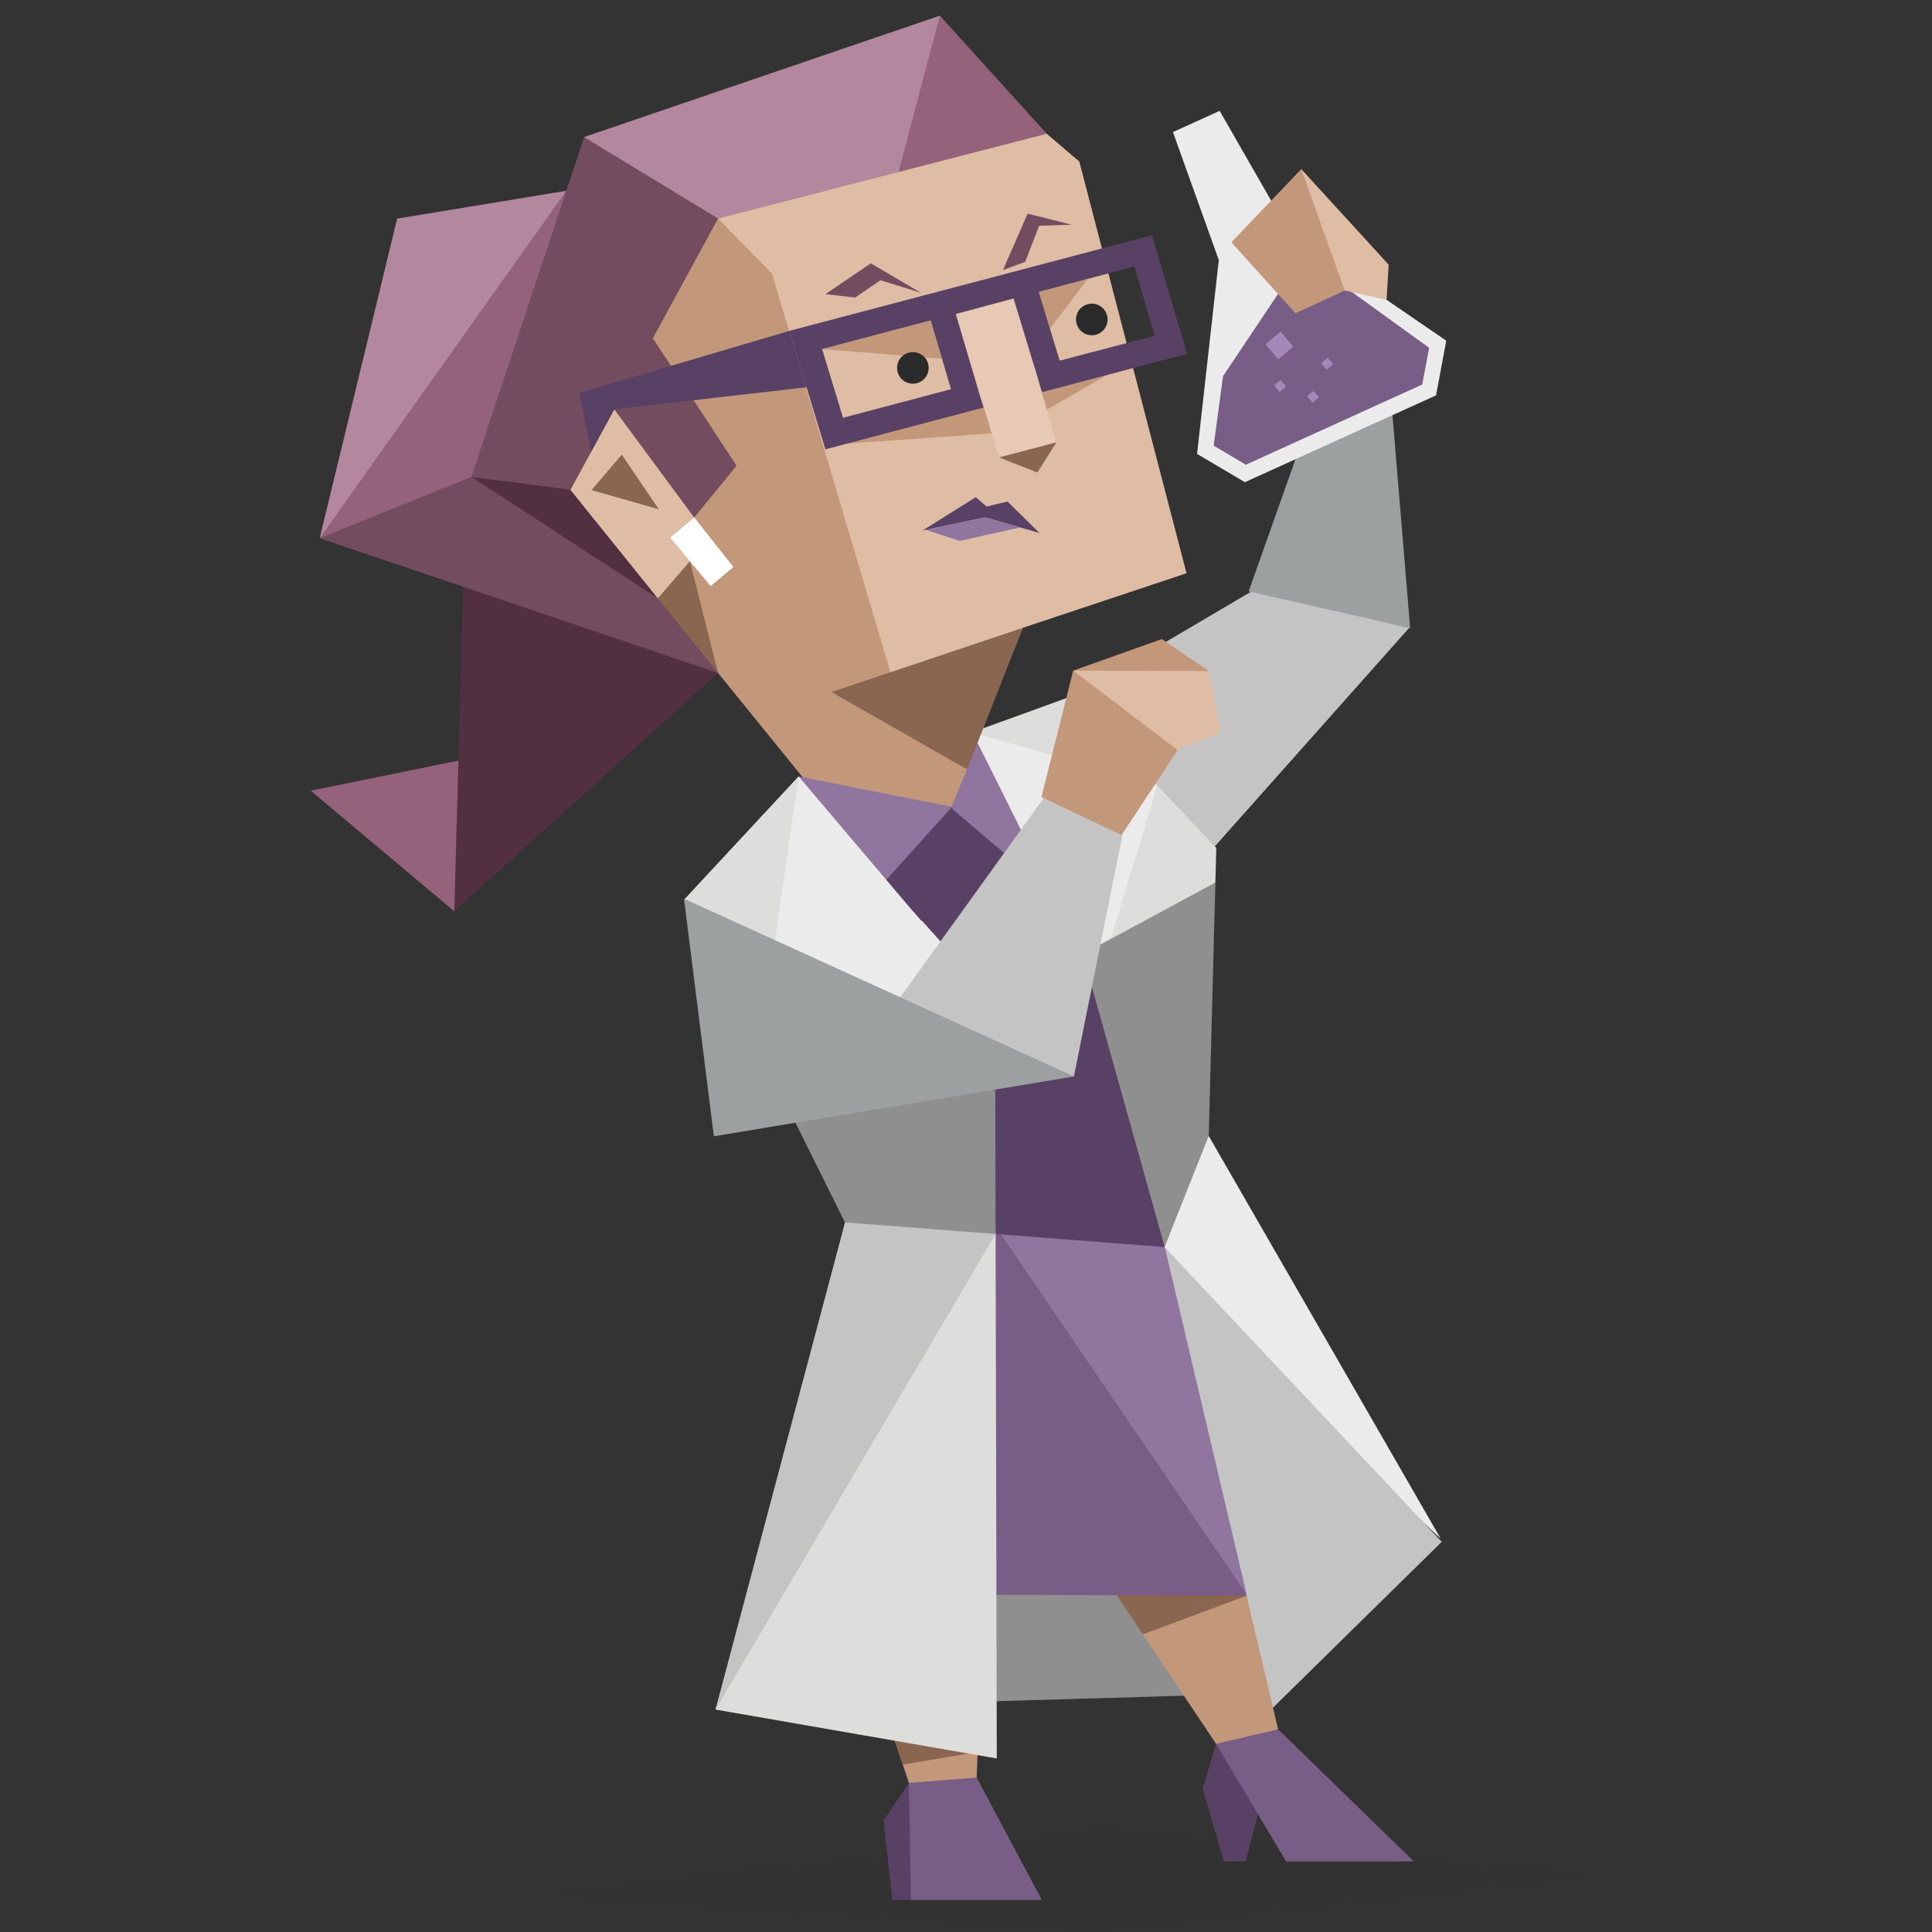 <svg xmlns="http://www.w3.org/2000/svg" viewBox="0 0 400 400" width="400" height="400" preserveAspectRatio="xMidYMid meet" style="width: 100%; height: 100%; transform: translate3d(0px, 0px, 0px); content-visibility: visible;"><rect x="0" y="0" width="400" height="400" fill="#333333" stroke="none"/><defs><clipPath id="__lottie_element_32"><rect width="400" height="400" x="0" y="0"></rect></clipPath></defs><g clip-path="url(#__lottie_element_32)"><g transform="matrix(0.999,-0.038,0.038,0.999,-9.615,9.4)" opacity="1" style="display: block;"><g opacity="1" transform="matrix(1,0,0,1,0,0)"><g opacity="1" transform="matrix(1,0,0,1,203.845,335.441)"><path fill="rgb(143,143,143)" fill-opacity="1" d=" M-54.765,14.949 C-54.765,14.949 59.265,15.96 59.265,15.96 C59.265,15.96 61.464,-12.75 61.464,-12.75 C61.464,-12.75 -34.705,-15.96 -34.705,-15.96 C-34.705,-15.96 -54.765,14.949 -54.765,14.949z"></path></g></g></g><g transform="matrix(0.998,0.068,-0.068,0.998,5.966,-14.37)" opacity="1" style="display: block;"><g opacity="1" transform="matrix(1,0,0,1,260.685,147.485)"><path fill="rgb(196,196,196)" fill-opacity="1" d=" M-34.185,-4.075 C-34.185,-4.075 1.545,-28.535 1.545,-28.535 C1.545,-28.535 34.185,-22.945 34.185,-22.945 C34.185,-22.945 -5.685,28.535 -5.685,28.535 C-5.685,28.535 -34.185,-4.075 -34.185,-4.075z"></path></g></g><g transform="matrix(0.987,-0.158,0.158,0.987,-18.754,53.716)" opacity="1" style="display: block;"><g opacity="1" transform="matrix(1,0,0,1,280.265,97.375)"><path fill="rgb(157,160,161)" fill-opacity="1" d=" M14.605,27.165 C14.605,27.165 18.035,-17.975 18.035,-17.975 C18.035,-17.975 5.425,-27.165 5.425,-27.165 C5.425,-27.165 -17.23,14.369 -17.23,14.369 C-17.23,14.369 14.605,27.165 14.605,27.165z"></path></g></g><g transform="matrix(0.988,-0.157,0.157,0.988,-18.738,53.441)" opacity="1" style="display: block;"><g opacity="1" transform="matrix(1,0,0,1,0,0)"><g opacity="1" transform="matrix(1,0,0,1,284.115,50.81)"><path fill="rgb(235,235,235)" fill-opacity="1" d=" M-1.124,-10.93 C-1.124,-10.93 -11.544,-38.36 -11.544,-38.36 C-11.544,-38.36 -21.784,-35.54 -21.784,-35.54 C-21.784,-35.54 -16.564,-7.89 -16.564,-7.89 C-16.564,-7.89 -27.305,31.03 -27.305,31.03 C-27.305,31.03 -18.444,38.36 -18.444,38.36 C-18.444,38.36 2.505,32.59 2.505,32.59 C2.505,32.59 23.445,26.82 23.445,26.82 C23.445,26.82 27.306,15.98 27.306,15.98 C27.306,15.98 -1.124,-10.93 -1.124,-10.93z"></path></g><g opacity="1" transform="matrix(1,0,0,1,284.08,69.385)"><path fill="rgb(120,93,135)" fill-opacity="1" d=" M23.611,-1.695 C23.611,-1.695 0.791,-24.432 0.791,-24.432 C0.791,-24.432 -19.432,-2.602 -19.432,-2.602 C-19.432,-2.602 -23.611,11.305 -23.611,11.305 C-23.611,11.305 -17.651,16.245 -17.651,16.245 C-17.651,16.245 21.009,5.585 21.009,5.585 C21.009,5.585 23.611,-1.695 23.611,-1.695z"></path></g><g opacity="1" transform="matrix(-0.558,0.83,-0.83,-0.558,495.826,-114.929)"><g opacity="1" transform="matrix(1,0,0,1,270.021,78.675)"><path fill="rgb(166,135,185)" fill-opacity="1" d=" M-3.654,4.861 C-3.654,4.861 -1.936,1.16 -1.936,1.16 C-1.936,1.16 1.764,2.877 1.764,2.877 C1.764,2.877 0.047,6.578 0.047,6.578 C0.047,6.578 -3.654,4.861 -3.654,4.861z"></path></g><g opacity="1" transform="matrix(1,0,0,1,268.461,72.379)"><path fill="rgb(166,135,185)" fill-opacity="1" d=" M-1.277,0.031 C-1.277,0.031 -0.535,-1.565 -0.535,-1.565 C-0.535,-1.565 1.061,-0.823 1.061,-0.823 C1.061,-0.823 0.319,0.773 0.319,0.773 C0.319,0.773 -1.277,0.031 -1.277,0.031z"></path></g><g opacity="1" transform="matrix(1,0,0,1,275.167,77.125)"><path fill="rgb(166,135,185)" fill-opacity="1" d=" M0.29,2.198 C0.29,2.198 1.032,0.602 1.032,0.602 C1.032,0.602 2.628,1.344 2.628,1.344 C2.628,1.344 1.886,2.94 1.886,2.94 C1.886,2.94 0.29,2.198 0.29,2.198z"></path></g><g opacity="1" transform="matrix(1,0,0,1,275.159,71.956)"><path fill="rgb(166,135,185)" fill-opacity="1" d=" M-0.536,0.255 C-0.536,0.255 0.205,-1.341 0.205,-1.341 C0.205,-1.341 1.802,-0.599 1.802,-0.599 C1.802,-0.599 1.06,0.997 1.06,0.997 C1.06,0.997 -0.536,0.255 -0.536,0.255z"></path></g></g><g opacity="1" transform="matrix(1,0,0,1,291.445,41.755)"><path fill="rgb(223,188,164)" fill-opacity="1" d=" M-10.676,0.505 C-10.676,0.505 -4.085,-14.745 -4.085,-14.745 C-4.085,-14.745 10.675,7.625 10.675,7.625 C10.675,7.625 9.104,14.745 9.104,14.745 C9.104,14.745 0.845,11.485 0.845,11.485 C0.845,11.485 -10.676,0.505 -10.676,0.505z"></path></g><g opacity="1" transform="matrix(1,0,0,1,281.49,41.655)"><path fill="rgb(195,151,122)" fill-opacity="1" d=" M-10.8,-1.955 C-10.8,-1.955 0.01,14.645 0.01,14.645 C0.01,14.645 10.8,11.585 10.8,11.585 C10.8,11.585 5.87,-14.645 5.87,-14.645 C5.87,-14.645 -10.8,-1.955 -10.8,-1.955z"></path></g></g></g><g transform="matrix(1,0,0,1,0,0)" opacity="1" style="display: block;"><g opacity="1" transform="matrix(1,0,0,1,0,0)"><g opacity="0.1" transform="matrix(1,0,0,1,221.4,389.355)"><path fill="rgb(43,43,43)" fill-opacity="1" d=" M-107.52,2.955 C-107.52,2.955 5.1,10.645 5.1,10.645 C5.1,10.645 107.52,-1.005 107.52,-1.005 C107.52,-1.005 7.26,-10.645 7.26,-10.645 C7.26,-10.645 -107.52,2.955 -107.52,2.955z"></path></g><g opacity="1" transform="matrix(1,0,0,1,188.55,381.25)"><path fill="rgb(88,65,100)" fill-opacity="1" d=" M0.04,12.12 C0.04,12.12 5.61,3.059 5.61,3.059 C5.61,3.059 -0.37,-12.12 -0.37,-12.12 C-0.37,-12.12 -5.61,-4.36 -5.61,-4.36 C-5.61,-4.36 -3.8,12.12 -3.8,12.12 C-3.8,12.12 0.04,12.12 0.04,12.12z"></path></g><g opacity="1" transform="matrix(1,0,0,1,189.43,354.115)"><path fill="rgb(195,151,122)" fill-opacity="1" d=" M12.78,13.915 C12.78,13.915 14.21,-23.755 14.21,-23.755 C14.21,-23.755 -14.21,-23.755 -14.21,-23.755 C-14.21,-23.755 -1.25,15.015 -1.25,15.015 C-1.25,15.015 8.48,23.755 8.48,23.755 C8.48,23.755 12.78,13.915 12.78,13.915z"></path></g><g opacity="1" transform="matrix(1,0,0,1,193.595,362.15)"><path fill="rgb(138,102,81)" fill-opacity="1" d=" M8.815,0.58 C8.815,0.58 -8.815,-3.181 -8.815,-3.181 C-8.815,-3.181 -6.685,3.18 -6.685,3.18 C-6.685,3.18 8.815,0.58 8.815,0.58z"></path></g><g opacity="1" transform="matrix(1,0,0,1,201.945,380.7)"><path fill="rgb(120,93,135)" fill-opacity="1" d=" M-13.765,-11.57 C-13.765,-11.57 0.265,-12.67 0.265,-12.67 C0.265,-12.67 13.765,12.67 13.765,12.67 C13.765,12.67 -13.355,12.67 -13.355,12.67 C-13.355,12.67 -13.765,-11.57 -13.765,-11.57z"></path></g></g></g><g transform="matrix(0.999,-0.038,0.038,0.999,-9.615,9.4)" opacity="1" style="display: block;"><g opacity="1" transform="matrix(1,0,0,1,266.71,278.22)"><path fill="rgb(235,235,235)" fill-opacity="1" d=" M-29.07,-16.29 C-29.07,-16.29 29.295,42.512 29.295,42.512 C29.295,42.512 -15.54,-42.66 -15.54,-42.66 C-15.54,-42.66 -25.549,-35.62 -25.549,-35.62 C-25.549,-35.62 -29.07,-16.29 -29.07,-16.29z"></path></g><g opacity="1" transform="matrix(1,0,0,1,268.47,304.805)"><path fill="rgb(196,196,196)" fill-opacity="1" d=" M-27.31,-46.595 C-27.31,-46.595 27.728,16.591 27.728,16.591 C27.728,16.591 -9.512,50.502 -9.512,50.502 C-9.512,50.502 -22.25,0.005 -22.25,0.005 C-22.25,0.005 -27.31,-46.595 -27.31,-46.595z"></path></g><g opacity="1" transform="matrix(1,0,0,1,237.64,220.695)"><path fill="rgb(143,143,143)" fill-opacity="1" d=" M-16.9,-28.275 C-16.9,-28.275 3.52,37.515 3.52,37.515 C3.52,37.515 13.53,14.865 13.53,14.865 C13.53,14.865 16.9,-37.515 16.9,-37.515 C16.9,-37.515 -16.9,-28.275 -16.9,-28.275z"></path></g><g opacity="1" transform="matrix(1,0,0,1,230.785,170.18)"><path fill="rgb(221,221,220)" fill-opacity="1" d=" M-25.351,-20.028 C-25.351,-20.028 -4.285,26.77 -4.285,26.77 C-4.285,26.77 23.755,13 23.755,13 C23.755,13 24.215,5.84 24.215,5.84 C24.215,5.84 -4.285,-26.77 -4.285,-26.77 C-4.285,-26.77 -25.351,-20.028 -25.351,-20.028z"></path></g><g opacity="1" transform="matrix(1,0,0,1,206.607,179.312)"><path fill="rgb(88,65,100)" fill-opacity="1" d=" M4.147,-25.604 C4.147,-25.604 -15.14,-3.956 -20.147,0.717 C-14.697,9.346 -9.246,17.975 -3.795,26.604 C4.185,23.943 12.167,21.283 20.147,18.623 C17.414,8.1 4.147,-25.604 4.147,-25.604z"></path></g><g opacity="1" transform="matrix(1,0,0,1,0,0)"><g opacity="1" transform="matrix(1,0,0,1,212.122,166.618)"><path fill="rgb(144,117,159)" fill-opacity="1" d=" M-6.587,-16.332 C-6.587,-16.332 9.113,18.127 9.113,18.127 C9.113,18.127 -11.863,-1.108 -11.863,-1.108 C-11.863,-1.108 -6.587,-16.332 -6.587,-16.332z"></path></g></g><g opacity="1" transform="matrix(1,0,0,1,221.785,227.595)"><path fill="rgb(88,65,100)" fill-opacity="1" d=" M9.595,-10.245 C9.595,-10.245 4.725,-30.615 4.725,-30.615 C4.725,-30.615 -19.375,-22.545 -19.375,-22.545 C-19.375,-22.545 -15.485,26.316 -15.485,26.316 C-15.485,26.316 -15.215,26.615 -15.215,26.615 C-15.215,26.615 19.375,30.615 19.375,30.615 C19.375,30.615 9.595,-10.245 9.595,-10.245z"></path></g><g opacity="1" transform="matrix(1,0,0,1,224.365,172.1)"><path fill="rgb(235,235,235)" fill-opacity="1" d=" M-18.915,-21.87 C-18.915,-21.87 2.205,24.87 2.205,24.87 C2.205,24.87 8.185,21.662 8.185,21.662 C8.185,21.662 18.915,-9.49 18.915,-9.49 C18.915,-9.49 -18.915,-21.87 -18.915,-21.87z"></path></g></g><g transform="matrix(1,0,0,1,0,0)" opacity="1" style="display: block;"><g opacity="1" transform="matrix(1,0,0,1,0,0)"><g opacity="1" transform="matrix(1,0,0,1,255.005,373.215)"><path fill="rgb(88,65,100)" fill-opacity="1" d=" M2.885,12.175 C2.885,12.175 6.005,0.196 6.005,0.196 C6.005,0.196 1.795,-7.655 1.795,-7.655 C1.795,-7.655 -3.235,-12.175 -3.235,-12.175 C-3.235,-12.175 -6.005,-2.854 -6.005,-2.854 C-6.005,-2.854 -1.615,12.175 -1.615,12.175 C-1.615,12.175 2.885,12.175 2.885,12.175z"></path></g><g opacity="1" transform="matrix(1,0,0,1,247.935,351.64)"><path fill="rgb(195,151,122)" fill-opacity="1" d=" M16.685,6.39 C16.685,6.39 10.164,-21.28 10.164,-21.28 C10.164,-21.28 -16.685,-21.28 -16.685,-21.28 C-16.685,-21.28 3.834,9.4 3.834,9.4 C3.834,9.4 13.635,21.28 13.635,21.28 C13.635,21.28 16.685,6.39 16.685,6.39z"></path></g><g opacity="1" transform="matrix(1,0,0,1,244.675,331.65)"><path fill="rgb(138,102,81)" fill-opacity="1" d=" M13.425,-1.29 C13.425,-1.29 -7.035,-6.73 -7.035,-6.73 C-7.035,-6.73 -13.425,-1.29 -13.425,-1.29 C-13.425,-1.29 -8.054,6.73 -8.054,6.73 C-8.054,6.73 13.425,-1.29 13.425,-1.29z"></path></g><g opacity="1" transform="matrix(1,0,0,1,272.245,371.71)"><path fill="rgb(120,93,135)" fill-opacity="1" d=" M-20.475,-10.67 C-20.475,-10.67 -7.624,-13.68 -7.624,-13.68 C-7.624,-13.68 20.475,13.68 20.475,13.68 C20.475,13.68 -5.964,13.68 -5.964,13.68 C-5.964,13.68 -20.475,-10.67 -20.475,-10.67z"></path></g></g><g opacity="1" transform="matrix(1,0,0,1,0,0)"><g opacity="1" transform="matrix(1,0,0,1,211.833,288.94)"><path fill="rgb(120,93,135)" fill-opacity="1" d=" M-36.612,-38.351 C-36.612,-38.351 6.698,-41.421 6.698,-41.421 C6.698,-41.421 27.138,-23.19 27.138,-23.19 C27.138,-23.19 46.266,41.421 46.266,41.421 C46.266,41.421 -46.266,41.123 -46.266,41.123 C-46.266,41.123 -36.612,-38.351 -36.612,-38.351z"></path></g><g opacity="1" transform="matrix(1,0,0,1,232.195,291.41)"><path fill="rgb(144,117,159)" fill-opacity="1" d=" M-25.905,-37.23 C-25.905,-37.23 25.905,38.69 25.905,38.69 C25.905,38.69 8.965,-33.2 8.965,-33.2 C8.965,-33.2 -7.835,-38.69 -7.835,-38.69 C-7.835,-38.69 -25.905,-37.23 -25.905,-37.23z"></path></g></g></g><g transform="matrix(0.996,0.09,-0.09,0.996,10.358,-13.406)" opacity="1" style="display: block;"><g opacity="1" transform="matrix(1,0,0,1,0,0)"><g opacity="1" transform="matrix(1,0,0,1,90.145,178.16)"><path fill="rgb(149,98,123)" fill-opacity="1" d=" M11.385,15.55 C11.385,15.55 -20.445,-6.63 -20.445,-6.63 C-20.445,-6.63 9.275,-15.55 9.275,-15.55 C9.275,-15.55 20.445,-11.48 20.445,-11.48 C20.445,-11.48 11.385,15.55 11.385,15.55z"></path></g><g opacity="1" transform="matrix(1,0,0,1,124.225,157.075)"><path fill="rgb(83,47,66)" fill-opacity="1" d=" M27.255,-17.415 C27.255,-17.415 -22.695,36.635 -22.695,36.635 C-22.695,36.635 -27.255,-36.635 -27.255,-36.635 C-27.255,-36.635 27.255,-17.415 27.255,-17.415z"></path></g></g><g opacity="1" transform="matrix(1,0,0,1,89.015,81.185)"><path fill="rgb(179,135,157)" fill-opacity="1" d=" M22.185,-38.115 C22.185,-38.115 7.955,-1.935 7.955,-1.935 C7.955,-1.935 -22.185,38.115 -22.185,38.115 C-22.185,38.115 -12.165,-29.225 -12.165,-29.225 C-12.165,-29.225 22.185,-38.115 22.185,-38.115z"></path></g><g opacity="1" transform="matrix(1,0,0,1,89.015,81.185)"><path fill="rgb(149,98,123)" fill-opacity="1" d=" M22.185,-38.115 C22.185,-38.115 -22.185,38.115 -22.185,38.115 C-22.185,38.115 20.145,25.115 20.145,25.115 C20.145,25.115 22.185,-38.115 22.185,-38.115z"></path></g><g opacity="1" transform="matrix(1,0,0,1,109.155,121.745)"><path fill="rgb(115,77,95)" fill-opacity="1" d=" M-42.325,-2.445 C-42.325,-2.445 -12.185,-17.915 -12.185,-17.915 C-12.185,-17.915 10.555,-9.865 10.555,-9.865 C10.555,-9.865 31.575,2.605 31.575,2.605 C31.575,2.605 42.325,17.915 42.325,17.915 C42.325,17.915 -42.325,-2.445 -42.325,-2.445z"></path></g><g opacity="1" transform="matrix(1,0,0,1,117.32,111.885)"><path fill="rgb(83,47,66)" fill-opacity="1" d=" M-20.35,-8.055 C-20.35,-8.055 20.35,13.485 20.35,13.485 C20.35,13.485 3.01,-13.485 3.01,-13.485 C3.01,-13.485 -20.35,-8.055 -20.35,-8.055z"></path></g><g opacity="1" transform="matrix(1,0,0,1,181.925,84.345)"><path fill="rgb(223,188,164)" fill-opacity="1" d=" M27.285,-61.985 C27.285,-61.985 34.515,-56.865 34.515,-56.865 C34.515,-56.865 64.295,26.025 64.295,26.025 C64.295,26.025 31.575,40.325 31.575,40.325 C31.575,40.325 18.554,81.378 18.554,81.378 C18.554,81.378 -12.785,63.905 -12.785,63.905 C-12.785,63.905 -52.775,15.855 -52.775,15.855 C-52.775,15.855 -64.295,-50.845 -64.295,-50.845 C-64.295,-50.845 2.495,-81.105 2.495,-81.105 C2.495,-81.105 27.285,-61.985 27.285,-61.985z"></path></g><g opacity="1" transform="matrix(1,0,0,1,161.96,105.71)"><path fill="rgb(195,151,122)" fill-opacity="1" d=" M39.348,59.802 C39.348,59.802 42.695,48.992 42.695,48.992 C42.695,48.992 26.45,34.12 26.45,34.12 C26.45,34.12 -6.77,-49.37 -6.77,-49.37 C-6.77,-49.37 -18.93,-59.74 -18.93,-59.74 C-18.93,-59.74 -44.33,-1.08 -44.33,-1.08 C-44.33,-1.08 -24.29,19.66 -24.29,19.66 C-24.29,19.66 -18.77,22.69 -18.77,22.69 C-18.77,22.69 -10.48,33.95 -10.48,33.95 C-10.48,33.95 9.935,54.929 9.935,54.929 C9.935,54.929 21.24,59.74 21.24,59.74 C21.24,59.74 39.348,59.802 39.348,59.802z"></path></g><g opacity="1" transform="matrix(1,0,0,1,194.36,139.655)"><path fill="rgb(138,102,81)" fill-opacity="1" d=" M-19.14,1.825 C-19.14,1.825 9.67,14.985 9.67,14.985 C9.67,14.985 10.298,15.145 10.298,15.145 C10.298,15.145 19.14,-14.985 19.14,-14.985 C19.14,-14.985 -19.14,1.825 -19.14,1.825z"></path></g><g opacity="1" transform="matrix(1,0,0,1,152.385,25.285)"><path fill="rgb(179,135,157)" fill-opacity="1" d=" M-9.355,20.685 C-9.355,20.685 26.975,7.725 26.975,7.725 C26.975,7.725 38.505,-5.055 38.505,-5.055 C38.505,-5.055 32.585,-25.285 32.585,-25.285 C32.585,-25.285 -38.505,6.375 -38.505,6.375 C-38.505,6.375 -25.895,25.285 -25.895,25.285 C-25.895,25.285 -9.355,20.685 -9.355,20.685z"></path></g><g opacity="1" transform="matrix(1,0,0,1,144.575,128.4)"><path fill="rgb(138,102,81)" fill-opacity="1" d=" M-6.905,-3.03 C-6.905,-3.03 -0.985,-11.26 -0.985,-11.26 C-0.985,-11.26 6.905,11.26 6.905,11.26 C6.905,11.26 -6.905,-3.03 -6.905,-3.03z"></path></g><g opacity="1" transform="matrix(1,0,0,1,132.43,106.3)"><path fill="rgb(223,188,164)" fill-opacity="1" d=" M5.24,19.07 C5.24,19.07 14.8,5.76 14.8,5.76 C14.8,5.76 -7.26,-19.07 -7.26,-19.07 C-7.26,-19.07 -14.8,-1.67 -14.8,-1.67 C-14.8,-1.67 5.24,19.07 5.24,19.07z"></path></g><g opacity="1" transform="matrix(1,0,0,1,129.1,101.73)"><path fill="rgb(138,102,81)" fill-opacity="1" d=" M-1.53,-5.29 C-1.53,-5.29 7.12,5.29 7.12,5.29 C7.12,5.29 -7.12,2.58 -7.12,2.58 C-7.12,2.58 -1.53,-5.29 -1.53,-5.29z"></path></g><g opacity="1" transform="matrix(1,0,0,1,145.885,114.97)"><path fill="rgb(255,255,255)" fill-opacity="1" d=" M6.785,2.56 C6.785,2.56 2.445,6.92 2.445,6.92 C2.445,6.92 -6.785,-2.33 -6.785,-2.33 C-6.785,-2.33 -2.215,-6.92 -2.215,-6.92 C-2.215,-6.92 6.785,2.56 6.785,2.56z"></path></g><g opacity="1" transform="matrix(1,0,0,1,194.285,16.505)"><path fill="rgb(149,98,123)" fill-opacity="1" d=" M-9.315,-16.505 C-9.315,-16.505 -14.925,16.505 -14.925,16.505 C-14.925,16.505 14.925,5.855 14.925,5.855 C14.925,5.855 -9.315,-16.505 -9.315,-16.505z"></path></g><g opacity="1" transform="matrix(1,0,0,1,124.205,69.855)"><path fill="rgb(115,77,95)" fill-opacity="1" d=" M0.965,17.375 C0.965,17.375 19.465,38.195 19.465,38.195 C19.465,38.195 27.235,26.725 27.235,26.725 C27.235,26.725 7.605,2.025 7.605,2.025 C7.605,2.025 18.825,-23.885 18.825,-23.885 C18.825,-23.885 -10.325,-38.195 -10.325,-38.195 C-10.325,-38.195 -27.235,33.975 -27.235,33.975 C-27.235,33.975 -13.015,34.525 -13.015,34.525 C-13.015,34.525 -6.575,34.775 -6.575,34.775 C-6.575,34.775 0.965,17.375 0.965,17.375z"></path></g></g><g transform="matrix(0.999,-0.038,0.038,0.999,-9.615,9.4)" opacity="1" style="display: block;"><g opacity="1" transform="matrix(1,0,0,1,175.435,206.06)"><path fill="rgb(221,221,220)" fill-opacity="1" d=" M-6.295,-48.12 C-6.295,-48.12 17.925,-17.23 17.925,-17.23 C21.814,-11.683 25.704,-6.136 29.593,-0.588 C30.013,15.648 30.434,31.883 30.855,48.12 C20.532,46.959 10.209,45.798 -0.114,44.637 C-10.361,21.884 -20.608,-0.868 -30.855,-23.62 C-30.855,-23.62 -6.295,-48.12 -6.295,-48.12z"></path></g><g opacity="1" transform="matrix(1,0,0,1,178.48,173.385)"><path fill="rgb(235,235,235)" fill-opacity="1" d=" M-9.34,-15.445 C-9.34,-15.445 -14.88,14.715 -14.88,14.715 C-14.88,14.715 14.88,15.445 14.88,15.445 C14.88,15.445 6.4,0.975 6.4,0.975 C6.4,0.975 -9.34,-15.445 -9.34,-15.445z"></path></g><g opacity="1" transform="matrix(1,0,0,1,221.785,227.595)"><path fill="rgb(88,65,100)" fill-opacity="1" d=" M9.595,-10.245 C9.595,-10.245 4.725,-30.615 4.725,-30.615 C4.725,-30.615 -19.375,-22.545 -19.375,-22.545 C-19.375,-22.545 -15.485,26.316 -15.485,26.316 C-15.485,26.316 -15.215,26.615 -15.215,26.615 C-15.215,26.615 19.375,30.615 19.375,30.615 C19.375,30.615 9.595,-10.245 9.595,-10.245z"></path></g><g opacity="1" transform="matrix(1,0,0,1,190.885,197.215)"><path fill="rgb(235,235,235)" fill-opacity="1" d=" M-13.995,-13.445 C-13.995,-13.445 -17.125,1.215 -17.125,1.215 C-17.125,1.215 8.135,13.445 8.135,13.445 C8.135,13.445 17.125,8.955 17.125,8.955 C17.125,8.955 1.477,-9.814 1.477,-9.814 C1.477,-9.814 -13.995,-13.445 -13.995,-13.445z"></path></g><g opacity="1" transform="matrix(1,0,0,1,175.435,260.335)"><path fill="rgb(221,221,220)" fill-opacity="1" d=" M-6.295,-102.395 C-6.295,-102.395 17.925,-71.505 17.925,-71.505 C17.925,-71.505 23.585,-49.675 23.585,-49.675 C23.585,-49.675 30.855,-6.155 30.855,-6.155 C30.855,-6.155 26.975,102.396 26.975,102.396 C26.975,102.396 -30.855,90.055 -30.855,90.055 C-30.855,90.055 6.485,-12.815 6.485,-12.815 C6.485,-12.815 -30.855,-77.895 -30.855,-77.895 C-30.855,-77.895 -6.295,-102.395 -6.295,-102.395z"></path></g><g opacity="1" transform="matrix(1,0,0,1,175.435,298.955)"><path fill="rgb(196,196,196)" fill-opacity="1" d=" M30.855,-44.775 C30.855,-44.775 -30.855,51.435 -30.855,51.435 C-30.855,51.435 -0.215,-48.365 -0.215,-48.365 C-0.215,-48.365 16.395,-51.435 16.395,-51.435 C16.395,-51.435 30.855,-44.775 30.855,-44.775z"></path></g><g opacity="1" transform="matrix(1,0,0,1,186.465,230.19)"><path fill="rgb(143,143,143)" fill-opacity="1" d=" M21.545,-23.99 C21.545,-23.99 -3.265,-19.529 -3.265,-19.529 C-3.265,-19.529 -21.545,-2.529 -21.545,-2.529 C-21.545,-2.529 -11.245,20.4 -11.245,20.4 C-11.245,20.4 19.825,23.99 19.825,23.99 C19.825,23.99 21.545,-23.99 21.545,-23.99z"></path></g><g opacity="1" transform="matrix(1,0,0,1,178.48,173.385)"><path fill="rgb(235,235,235)" fill-opacity="1" d=" M-9.34,-15.445 C-9.34,-15.445 -14.88,14.715 -14.88,14.715 C-14.88,14.715 14.88,15.445 14.88,15.445 C14.88,15.445 6.4,0.975 6.4,0.975 C6.4,0.975 -9.34,-15.445 -9.34,-15.445z"></path></g><g opacity="1" transform="matrix(1,0,0,1,184.88,168.985)"><path fill="rgb(144,117,159)" fill-opacity="1" d=" M15.74,-3.535 C15.74,-3.535 9.48,7.035 9.48,7.035 C9.48,7.035 1.58,11.045 1.58,11.045 C1.58,11.045 -15.74,-11.045 -15.74,-11.045 C-15.74,-11.045 15.74,-3.535 15.74,-3.535z"></path></g><g opacity="1" transform="matrix(1,0,0,1,194.785,177.14)"><path fill="rgb(88,65,100)" fill-opacity="1" d=" M5.875,-11.68 C5.875,-11.68 5.835,-11.69 5.835,-11.69 C5.835,-11.69 -8.325,2.89 -8.325,2.89 C-8.325,2.89 -1.425,11.69 -1.425,11.69 C-1.425,11.69 8.325,3.42 8.325,3.42 C8.325,3.42 5.875,-11.68 5.875,-11.68z"></path></g><g opacity="1" transform="matrix(1,0,0,1,190.885,197.215)"><path fill="rgb(235,235,235)" fill-opacity="1" d=" M-26.264,-13.497 C-26.264,-13.497 -29.394,1.163 -29.394,1.163 C-29.394,1.163 -4.134,13.393 -4.134,13.393 C-4.134,13.393 15.887,8.325 15.887,8.325 C15.887,8.325 0.901,-10.425 0.901,-10.425 C0.901,-10.425 -26.264,-13.497 -26.264,-13.497z"></path></g></g><g transform="matrix(0.996,0.09,-0.09,0.996,10.358,-13.406)" opacity="1" style="display: block;"><g opacity="1" transform="matrix(1,0,0,1,0,0)"><g opacity="1" transform="matrix(1,0,0,1,211.171,89.075)"><path fill="rgb(138,102,81)" fill-opacity="1" d=" M5.81,-3.315 C5.81,-3.315 2.419,3.315 2.419,3.315 C2.419,3.315 -5.81,0.895 -5.81,0.895 C-5.81,0.895 5.81,-3.315 5.81,-3.315z"></path></g><g opacity="1" transform="matrix(0.978,0.207,-0.207,0.978,176.662,57.161)"><path fill="rgb(115,77,95)" fill-opacity="1" d=" M-9.39,4.425 C-9.39,4.425 -3.32,3.305 -3.32,3.305 C-3.32,3.305 0.67,-1.665 0.67,-1.665 C0.67,-1.665 9.39,-1.665 9.39,-1.665 C9.39,-1.665 -2.28,-4.425 -2.28,-4.425 C-2.28,-4.425 -9.39,4.425 -9.39,4.425z"></path></g><g opacity="1" transform="matrix(0.992,-0.123,0.123,0.992,209.215,44.677)"><path fill="rgb(115,77,95)" fill-opacity="1" d=" M-7.265,5.76 C-7.265,5.76 -2.594,4.2 -2.594,4.2 C-2.594,4.2 0.525,-3.16 0.525,-3.16 C0.525,-3.16 7.265,-3.16 7.265,-3.16 C7.265,-3.16 -1.765,-5.76 -1.765,-5.76 C-1.765,-5.76 -7.265,5.76 -7.265,5.76z"></path></g><g opacity="1" transform="matrix(1.067,-0.074,0.064,0.928,-16.237,19.531)"><g opacity="1" transform="matrix(1,0,0,1,199.02,104.835)"><path fill="rgb(88,65,100)" fill-opacity="1" d=" M-11.31,3.825 C-11.31,3.825 0.71,0.605 0.71,0.605 C0.71,0.605 11.31,3.825 11.31,3.825 C11.31,3.825 5.01,-3.015 5.01,-3.015 C5.01,-3.015 0.98,-1.815 0.98,-1.815 C0.98,-1.815 -1.17,-3.825 -1.17,-3.825 C-1.17,-3.825 -11.31,3.825 -11.31,3.825z"></path></g><g opacity="1" transform="matrix(1,0,0,1,197.46,108.12)"><path fill="rgb(144,117,159)" fill-opacity="1" d=" M-9.11,0.37 C-9.11,0.37 -2.56,2.68 -2.56,2.68 C-2.56,2.68 9.11,-0.6 9.11,-0.6 C9.11,-0.6 2.27,-2.68 2.27,-2.68 C2.27,-2.68 -9.11,0.37 -9.11,0.37z"></path></g></g><g opacity="1" transform="matrix(1,0,0,1,218.59,75.105)"><path fill="rgb(195,151,122)" fill-opacity="1" d=" M7.55,-4.145 C7.55,-4.145 -4.22,4.145 -4.22,4.145 C-4.22,4.145 -7.55,-1.425 -7.55,-1.425 C-7.55,-1.425 7.55,-4.145 7.55,-4.145z"></path></g><g opacity="1" transform="matrix(1,0,0,1,188.625,83.435)"><path fill="rgb(195,151,122)" fill-opacity="1" d=" M-14.815,6.535 C-14.815,6.535 14.815,1.725 14.815,1.725 C14.815,1.725 14.665,-6.535 14.665,-6.535 C14.665,-6.535 -14.815,6.535 -14.815,6.535z"></path></g><g opacity="1" transform="matrix(1,0,0,1,179.365,66.96)"><path fill="rgb(195,151,122)" fill-opacity="1" d=" M-12.465,3.97 C-12.465,3.97 12.465,3.77 12.465,3.77 C12.465,3.77 9.395,-3.97 9.395,-3.97 C9.395,-3.97 -12.465,3.97 -12.465,3.97z"></path></g><g opacity="1" transform="matrix(1,0,0,1,215.345,57.02)"><path fill="rgb(195,151,122)" fill-opacity="1" d=" M5.015,-5.48 C5.015,-5.48 -1.845,5.48 -1.845,5.48 C-1.845,5.48 -5.015,-1.93 -5.015,-1.93 C-5.015,-1.93 5.015,-5.48 5.015,-5.48z"></path></g><g opacity="1" transform="matrix(1,0,0,1,204.405,70.965)"><path fill="rgb(232,201,182)" fill-opacity="1" d=" M12.575,14.795 C12.575,14.795 0.955,19.005 0.955,19.005 C0.955,19.005 -12.575,-14.805 -12.575,-14.805 C-12.575,-14.805 -0.965,-19.005 -0.965,-19.005 C-0.965,-19.005 12.575,14.795 12.575,14.795z"></path></g><g opacity="1" transform="matrix(1,0,0,1,141.025,82.115)"><path fill="rgb(88,65,100)" fill-opacity="1" d=" M-15.855,5.115 C-15.855,5.115 -19.845,14.325 -19.845,14.325 C-19.845,14.325 -23.395,2.395 -23.395,2.395 C-23.395,2.395 18.815,-14.325 18.815,-14.325 C18.815,-14.325 23.395,-3.015 23.395,-3.015 C23.395,-3.015 -15.855,5.115 -15.855,5.115z"></path></g><g opacity="1" transform="matrix(1,0,0,1,201.03,66.435)"><path fill="rgb(88,65,100)" fill-opacity="1" d=" M12.041,9.285 C12.041,9.285 41.211,-1.325 41.211,-1.325 C41.211,-1.325 31.791,-25.115 31.791,-25.115 C31.791,-25.115 -41.21,1.355 -41.21,1.355 C-41.21,1.355 -31.58,25.115 -31.58,25.115 C-31.58,25.115 0.22,13.565 0.22,13.565 C0.22,13.565 -7.22,-5.215 -7.22,-5.215 C-7.22,-5.215 4.411,-9.495 4.411,-9.495 C4.411,-9.495 12.041,9.285 12.041,9.285z M-28.539,18.285 C-28.539,18.285 -34.13,4.495 -34.13,4.495 C-34.13,4.495 -12.27,-3.435 -12.27,-3.435 C-12.27,-3.435 -6.8,10.375 -6.8,10.375 C-6.8,10.375 -28.539,18.285 -28.539,18.285z M34.19,-4.435 C34.19,-4.435 15.07,2.465 15.07,2.465 C15.07,2.465 9.47,-11.335 9.47,-11.335 C9.47,-11.335 28.72,-18.335 28.72,-18.335 C28.72,-18.335 34.19,-4.435 34.19,-4.435z"></path></g></g></g><g transform="matrix(1,-0.01,0.01,1,-2.62,2.709)" opacity="1" style="display: none;"><g opacity="1" transform="matrix(1.078,0,0,1.078,185.97,73.13)"><path fill="rgb(43,43,43)" fill-opacity="1" d=" M0,-3.27 C1.806,-3.27 3.27,-1.806 3.27,0 C3.27,1.806 1.806,3.27 0,3.27 C-1.806,3.27 -3.27,1.806 -3.27,0 C-3.27,-1.806 -1.806,-3.27 0,-3.27z"></path></g><g opacity="1" transform="matrix(1.078,0,0,1.078,221.961,59.81)"><path fill="rgb(43,43,43)" fill-opacity="1" d=" M-0.001,-3.27 C1.805,-3.27 3.27,-1.806 3.27,0 C3.27,1.806 1.805,3.27 -0.001,3.27 C-1.807,3.27 -3.271,1.806 -3.271,0 C-3.271,-1.806 -1.807,-3.27 -0.001,-3.27z"></path></g></g><g style="display: block;" transform="matrix(0.996,0.09,-0.09,0.996,10.358,-13.406)" opacity="1"><g opacity="1" transform="matrix(1,0,0,1,185.97,73.13)"><path fill="rgb(43,43,43)" fill-opacity="1" d=" M0,-3.27 C1.806,-3.27 3.27,-1.806 3.27,0 C3.27,1.806 1.806,3.27 0,3.27 C-1.806,3.27 -3.27,1.806 -3.27,0 C-3.27,-1.806 -1.806,-3.27 0,-3.27z"></path></g><g opacity="1" transform="matrix(1,0,0,1,221.961,59.81)"><path fill="rgb(43,43,43)" fill-opacity="1" d=" M-0.001,-3.27 C1.805,-3.27 3.27,-1.806 3.27,0 C3.27,1.806 1.805,3.27 -0.001,3.27 C-1.807,3.27 -3.271,1.806 -3.271,0 C-3.271,-1.806 -1.807,-3.27 -0.001,-3.27z"></path></g></g><g style="display: none;" transform="matrix(1,-0.025,0.025,1,190.871,203.303)" opacity="1"><g opacity="1" transform="matrix(1,0,0,1,0,0)"><path stroke-linecap="butt" stroke-linejoin="miter" fill-opacity="0" stroke-miterlimit="4" stroke="rgb(43,43,43)" stroke-opacity="1" stroke-width="4" d=" M-7.008,-125.965 C-7.008,-125.965 0.441,-124.024 0.441,-124.024 C0.441,-124.024 5.25,-127 5.25,-127"></path></g><g opacity="1" transform="matrix(1,0,0,1,0,0)"><path stroke-linecap="butt" stroke-linejoin="miter" fill-opacity="0" stroke-miterlimit="4" stroke="rgb(43,43,43)" stroke-opacity="1" stroke-width="4" d=" M33.5,-133.5 C33.5,-133.5 38.789,-132.301 38.789,-132.301 C38.789,-132.301 42.5,-135 42.5,-135"></path></g></g><g transform="matrix(0.956,0.293,-0.293,0.956,56.85,-30.706)" opacity="1" style="display: block;"><g opacity="1" transform="matrix(1,0,0,1,0,0)"><g opacity="1" transform="matrix(1,0,0,1,188.575,205.05)"><path fill="rgb(157,160,161)" fill-opacity="1" d=" M-43.995,-22.61 C-43.995,-22.61 -23.665,22.61 -23.665,22.61 C-23.665,22.61 43.995,-11.08 43.995,-11.08 C43.995,-11.08 24.925,-16.87 24.925,-16.87 C24.925,-16.87 4.785,-16.22 4.785,-16.22 C4.785,-16.22 -43.995,-22.61 -43.995,-22.61z"></path></g><g opacity="1" transform="matrix(1,0,0,1,212.96,164.345)"><path fill="rgb(196,196,196)" fill-opacity="1" d=" M19.6,29.625 C19.6,29.625 14.569,-20.989 14.569,-20.989 C14.569,-20.989 6.231,-29.625 6.231,-29.625 C6.231,-29.625 -1.287,-29.513 -1.287,-29.513 C-1.287,-29.513 -19.6,24.485 -19.6,24.485 C-19.6,24.485 19.6,29.625 19.6,29.625z"></path></g></g></g><g transform="matrix(0.999,-0.049,0.049,0.999,-1.103,40.733)" opacity="1" style="display: block;"><g opacity="1" transform="matrix(1,0,0,1,0,0)"><g opacity="1" transform="matrix(1,0,0,1,224.65,126.16)"><path fill="rgb(195,151,122)" fill-opacity="1" d=" M-14.32,8.56 C-14.32,8.56 -6.47,-17.25 -6.47,-17.25 C-6.47,-17.25 7.54,-11.19 7.54,-11.19 C7.54,-11.19 14.32,0.25 14.32,0.25 C14.32,0.25 1.85,17.25 1.85,17.25 C1.85,17.25 -14.32,8.56 -14.32,8.56z"></path></g><g opacity="1" transform="matrix(1,0,0,1,232.2,108.945)"><path fill="rgb(195,151,122)" fill-opacity="1" d=" M-14.02,-0.035 C-14.02,-0.035 4.63,-5.655 4.63,-5.655 C4.63,-5.655 14.02,1.425 14.02,1.425 C14.02,1.425 2.55,5.655 2.55,5.655 C2.55,5.655 -14.02,-0.035 -14.02,-0.035z"></path></g><g opacity="1" transform="matrix(1,0,0,1,233.095,117.66)"><path fill="rgb(223,188,164)" fill-opacity="1" d=" M-14.915,-8.75 C-14.915,-8.75 13.125,-7.29 13.125,-7.29 C13.125,-7.29 14.915,5.51 14.915,5.51 C14.915,5.51 5.875,8.75 5.875,8.75 C5.875,8.75 -14.915,-8.75 -14.915,-8.75z"></path></g></g></g></g></svg>